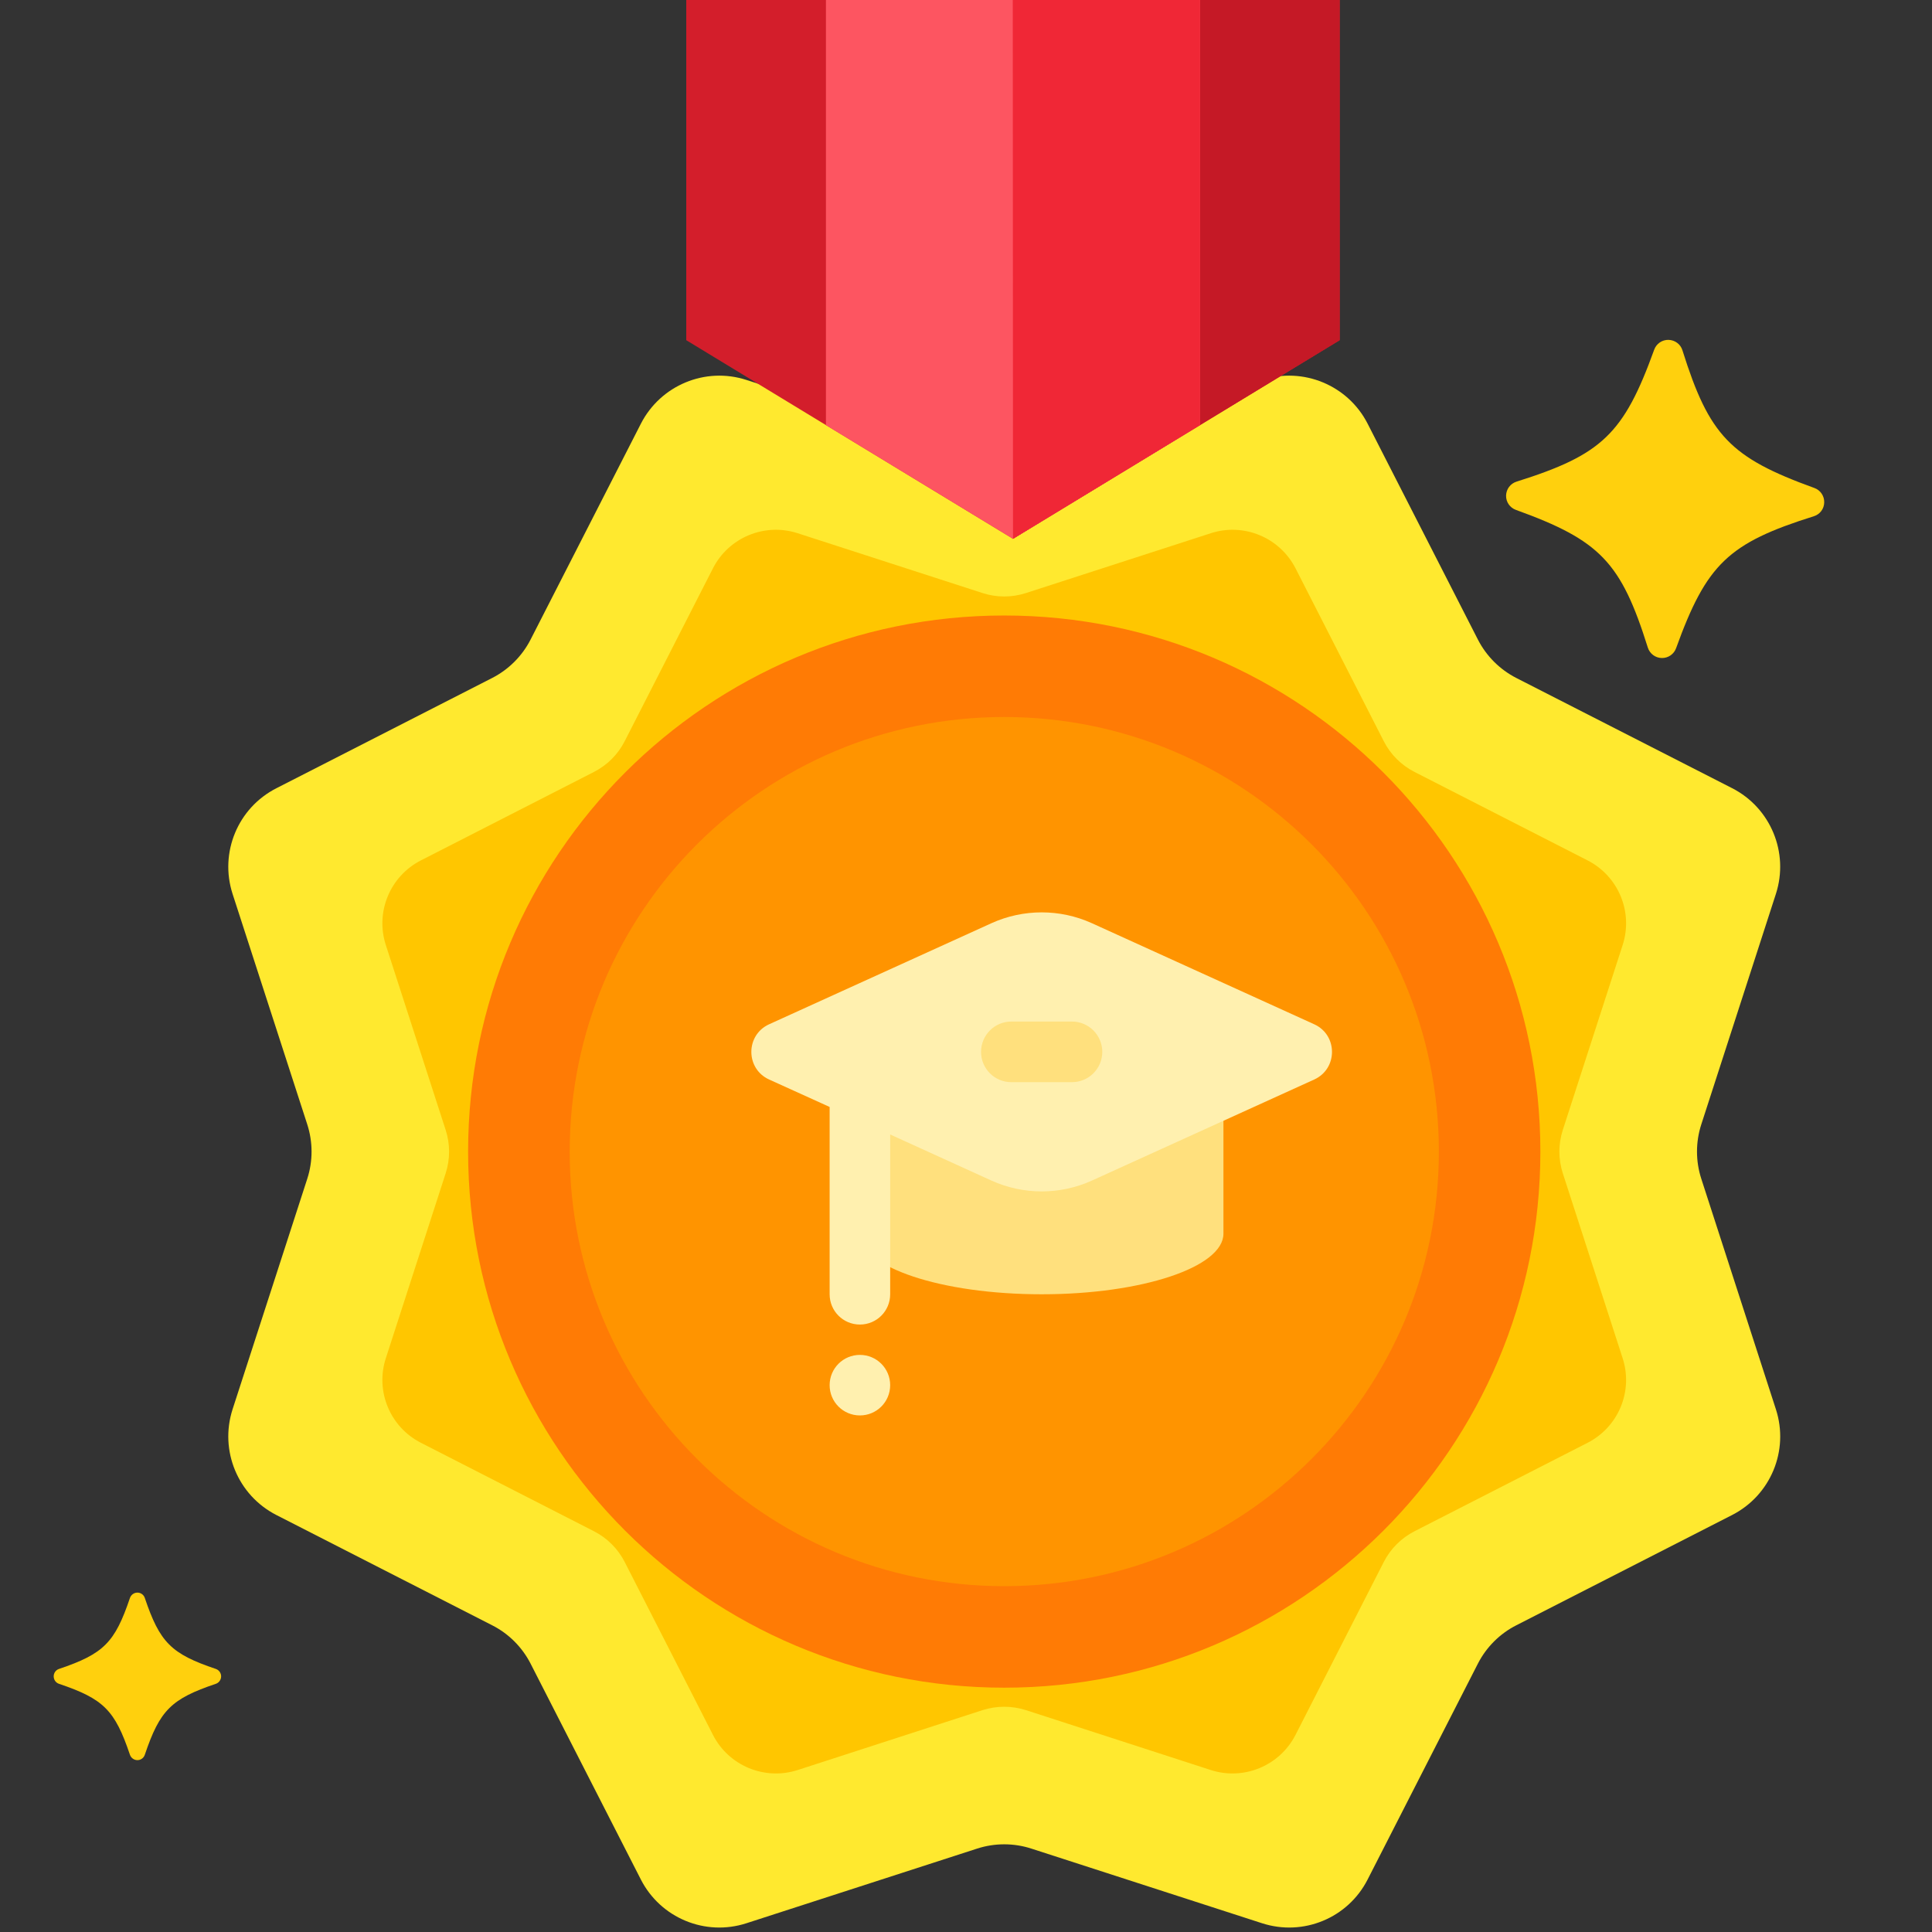 <svg width="24" height="24" viewBox="0 0 24 24" fill="none" xmlns="http://www.w3.org/2000/svg">
<rect x="0" y="0" width="24" height="24" fill="#333333" stroke="none"/>
<path d="M12.138 5.647L9.273 4.72C8.762 4.554 8.206 4.785 7.961 5.264L6.591 7.945C6.486 8.15 6.319 8.317 6.114 8.422L3.433 9.792C2.954 10.036 2.724 10.592 2.889 11.104L3.817 13.968C3.888 14.188 3.888 14.424 3.817 14.643L2.889 17.507C2.724 18.019 2.954 18.575 3.433 18.82L6.114 20.19C6.319 20.294 6.486 20.461 6.591 20.666L7.961 23.348C8.206 23.827 8.762 24.057 9.273 23.891L12.138 22.964C12.357 22.893 12.593 22.893 12.812 22.964L15.677 23.891C16.189 24.057 16.745 23.827 16.989 23.348L18.359 20.666C18.464 20.461 18.631 20.294 18.836 20.19L21.517 18.82C21.996 18.575 22.227 18.019 22.061 17.507L21.134 14.643C21.063 14.424 21.063 14.188 21.134 13.968L22.061 11.104C22.226 10.592 21.996 10.036 21.517 9.791L18.836 8.422C18.631 8.317 18.464 8.15 18.359 7.945L16.989 5.263C16.745 4.785 16.188 4.554 15.677 4.72L12.812 5.647C12.593 5.718 12.357 5.718 12.138 5.647Z" fill="#FFE92F"/>
<path d="M16.642 4.226L12.584 6.693L8.525 4.226L8.525 0L16.642 0L16.642 4.226Z" fill="#D31E2B"/>
<path d="M12.581 0L12.581 6.692L12.584 6.693L16.642 4.226L16.642 0L12.581 0Z" fill="#C51926"/>
<path d="M10.26 5.281L12.583 6.693L14.906 5.281L14.906 0L10.26 0L10.26 5.281Z" fill="#FD5561"/>
<path d="M12.584 6.693L14.907 5.281L14.907 0L12.581 0L12.584 6.693Z" fill="#F02736"/>
<path d="M12.205 7.367L9.909 6.624C9.499 6.491 9.053 6.676 8.857 7.059L7.76 9.208C7.676 9.373 7.542 9.506 7.377 9.59L5.229 10.688C4.845 10.884 4.66 11.33 4.793 11.74L5.536 14.036C5.593 14.211 5.593 14.4 5.536 14.576L4.793 16.872C4.66 17.282 4.845 17.727 5.229 17.923L7.377 19.021C7.542 19.105 7.676 19.239 7.76 19.403L8.857 21.552C9.053 21.936 9.499 22.12 9.909 21.988L12.205 21.244C12.38 21.188 12.569 21.188 12.745 21.244L15.041 21.988C15.451 22.12 15.896 21.936 16.093 21.552L17.19 19.403C17.274 19.239 17.408 19.105 17.573 19.021L19.721 17.923C20.105 17.727 20.29 17.282 20.157 16.872L19.414 14.576C19.357 14.4 19.357 14.211 19.414 14.036L20.157 11.74C20.29 11.33 20.105 10.884 19.721 10.688L17.573 9.59C17.408 9.506 17.274 9.373 17.19 9.208L16.093 7.059C15.896 6.676 15.451 6.491 15.041 6.624L12.745 7.367C12.569 7.424 12.38 7.424 12.205 7.367Z" fill="#FFC600"/>
<path d="M12.475 20.965C8.797 20.965 5.815 17.984 5.815 14.306C5.815 10.627 8.797 7.646 12.475 7.646C16.154 7.646 19.135 10.627 19.135 14.306C19.135 17.984 16.154 20.965 12.475 20.965Z" fill="#FF7B05"/>
<path d="M12.475 19.704C9.494 19.704 7.077 17.287 7.077 14.306C7.077 11.324 9.494 8.907 12.475 8.907C15.457 8.907 17.874 11.324 17.874 14.306C17.874 17.287 15.457 19.704 12.475 19.704Z" fill="#FF9400"/>
<path d="M10.682 15.325V13.443H15.198V15.325C15.198 15.741 14.187 16.078 12.94 16.078C11.693 16.078 10.682 15.741 10.682 15.325Z" fill="#FFE07D"/>
<path d="M10.682 17.583C10.89 17.583 11.058 17.415 11.058 17.207C11.058 16.999 10.89 16.831 10.682 16.831C10.474 16.831 10.306 16.999 10.306 17.207C10.306 17.415 10.474 17.583 10.682 17.583Z" fill="#FFF0AF"/>
<path d="M16.326 12.724L13.563 11.468C13.167 11.289 12.713 11.289 12.317 11.468L9.554 12.724C9.26 12.858 9.26 13.276 9.554 13.41L10.306 13.751V16.078C10.306 16.286 10.474 16.454 10.682 16.454C10.89 16.454 11.058 16.286 11.058 16.078V14.093L12.317 14.666C12.713 14.845 13.167 14.845 13.563 14.666L16.326 13.41C16.62 13.276 16.62 12.858 16.326 12.724Z" fill="#FFF0AF"/>
<path d="M13.316 13.443H12.563C12.355 13.443 12.187 13.275 12.187 13.067C12.187 12.859 12.355 12.69 12.563 12.69H13.316C13.524 12.69 13.693 12.859 13.693 13.067C13.693 13.275 13.524 13.443 13.316 13.443Z" fill="#FFE07D"/>
<path d="M20.727 4.222C20.807 4.224 20.877 4.276 20.9 4.352C21.233 5.412 21.494 5.684 22.539 6.062C22.614 6.089 22.663 6.161 22.661 6.241C22.66 6.32 22.608 6.39 22.532 6.413C21.471 6.746 21.199 7.007 20.821 8.052C20.794 8.127 20.722 8.176 20.643 8.174C20.563 8.173 20.494 8.12 20.47 8.045C20.137 6.984 19.877 6.712 18.831 6.334C18.756 6.307 18.707 6.235 18.709 6.156C18.711 6.076 18.763 6.007 18.839 5.983C19.899 5.65 20.171 5.39 20.549 4.344C20.576 4.269 20.648 4.22 20.727 4.222Z" fill="#FFD00D"/>
<path d="M1.707 21.865C1.665 21.865 1.628 21.838 1.614 21.798C1.427 21.244 1.287 21.104 0.733 20.917C0.693 20.904 0.667 20.866 0.667 20.824C0.667 20.783 0.693 20.745 0.733 20.732C1.287 20.545 1.427 20.405 1.614 19.851C1.628 19.811 1.665 19.784 1.707 19.784C1.749 19.784 1.786 19.811 1.799 19.851C1.986 20.405 2.127 20.545 2.681 20.732C2.72 20.745 2.747 20.783 2.747 20.824C2.747 20.866 2.72 20.904 2.681 20.917C2.127 21.104 1.986 21.244 1.799 21.798C1.786 21.838 1.749 21.865 1.707 21.865Z" fill="#FFD00D"/>
</svg>
